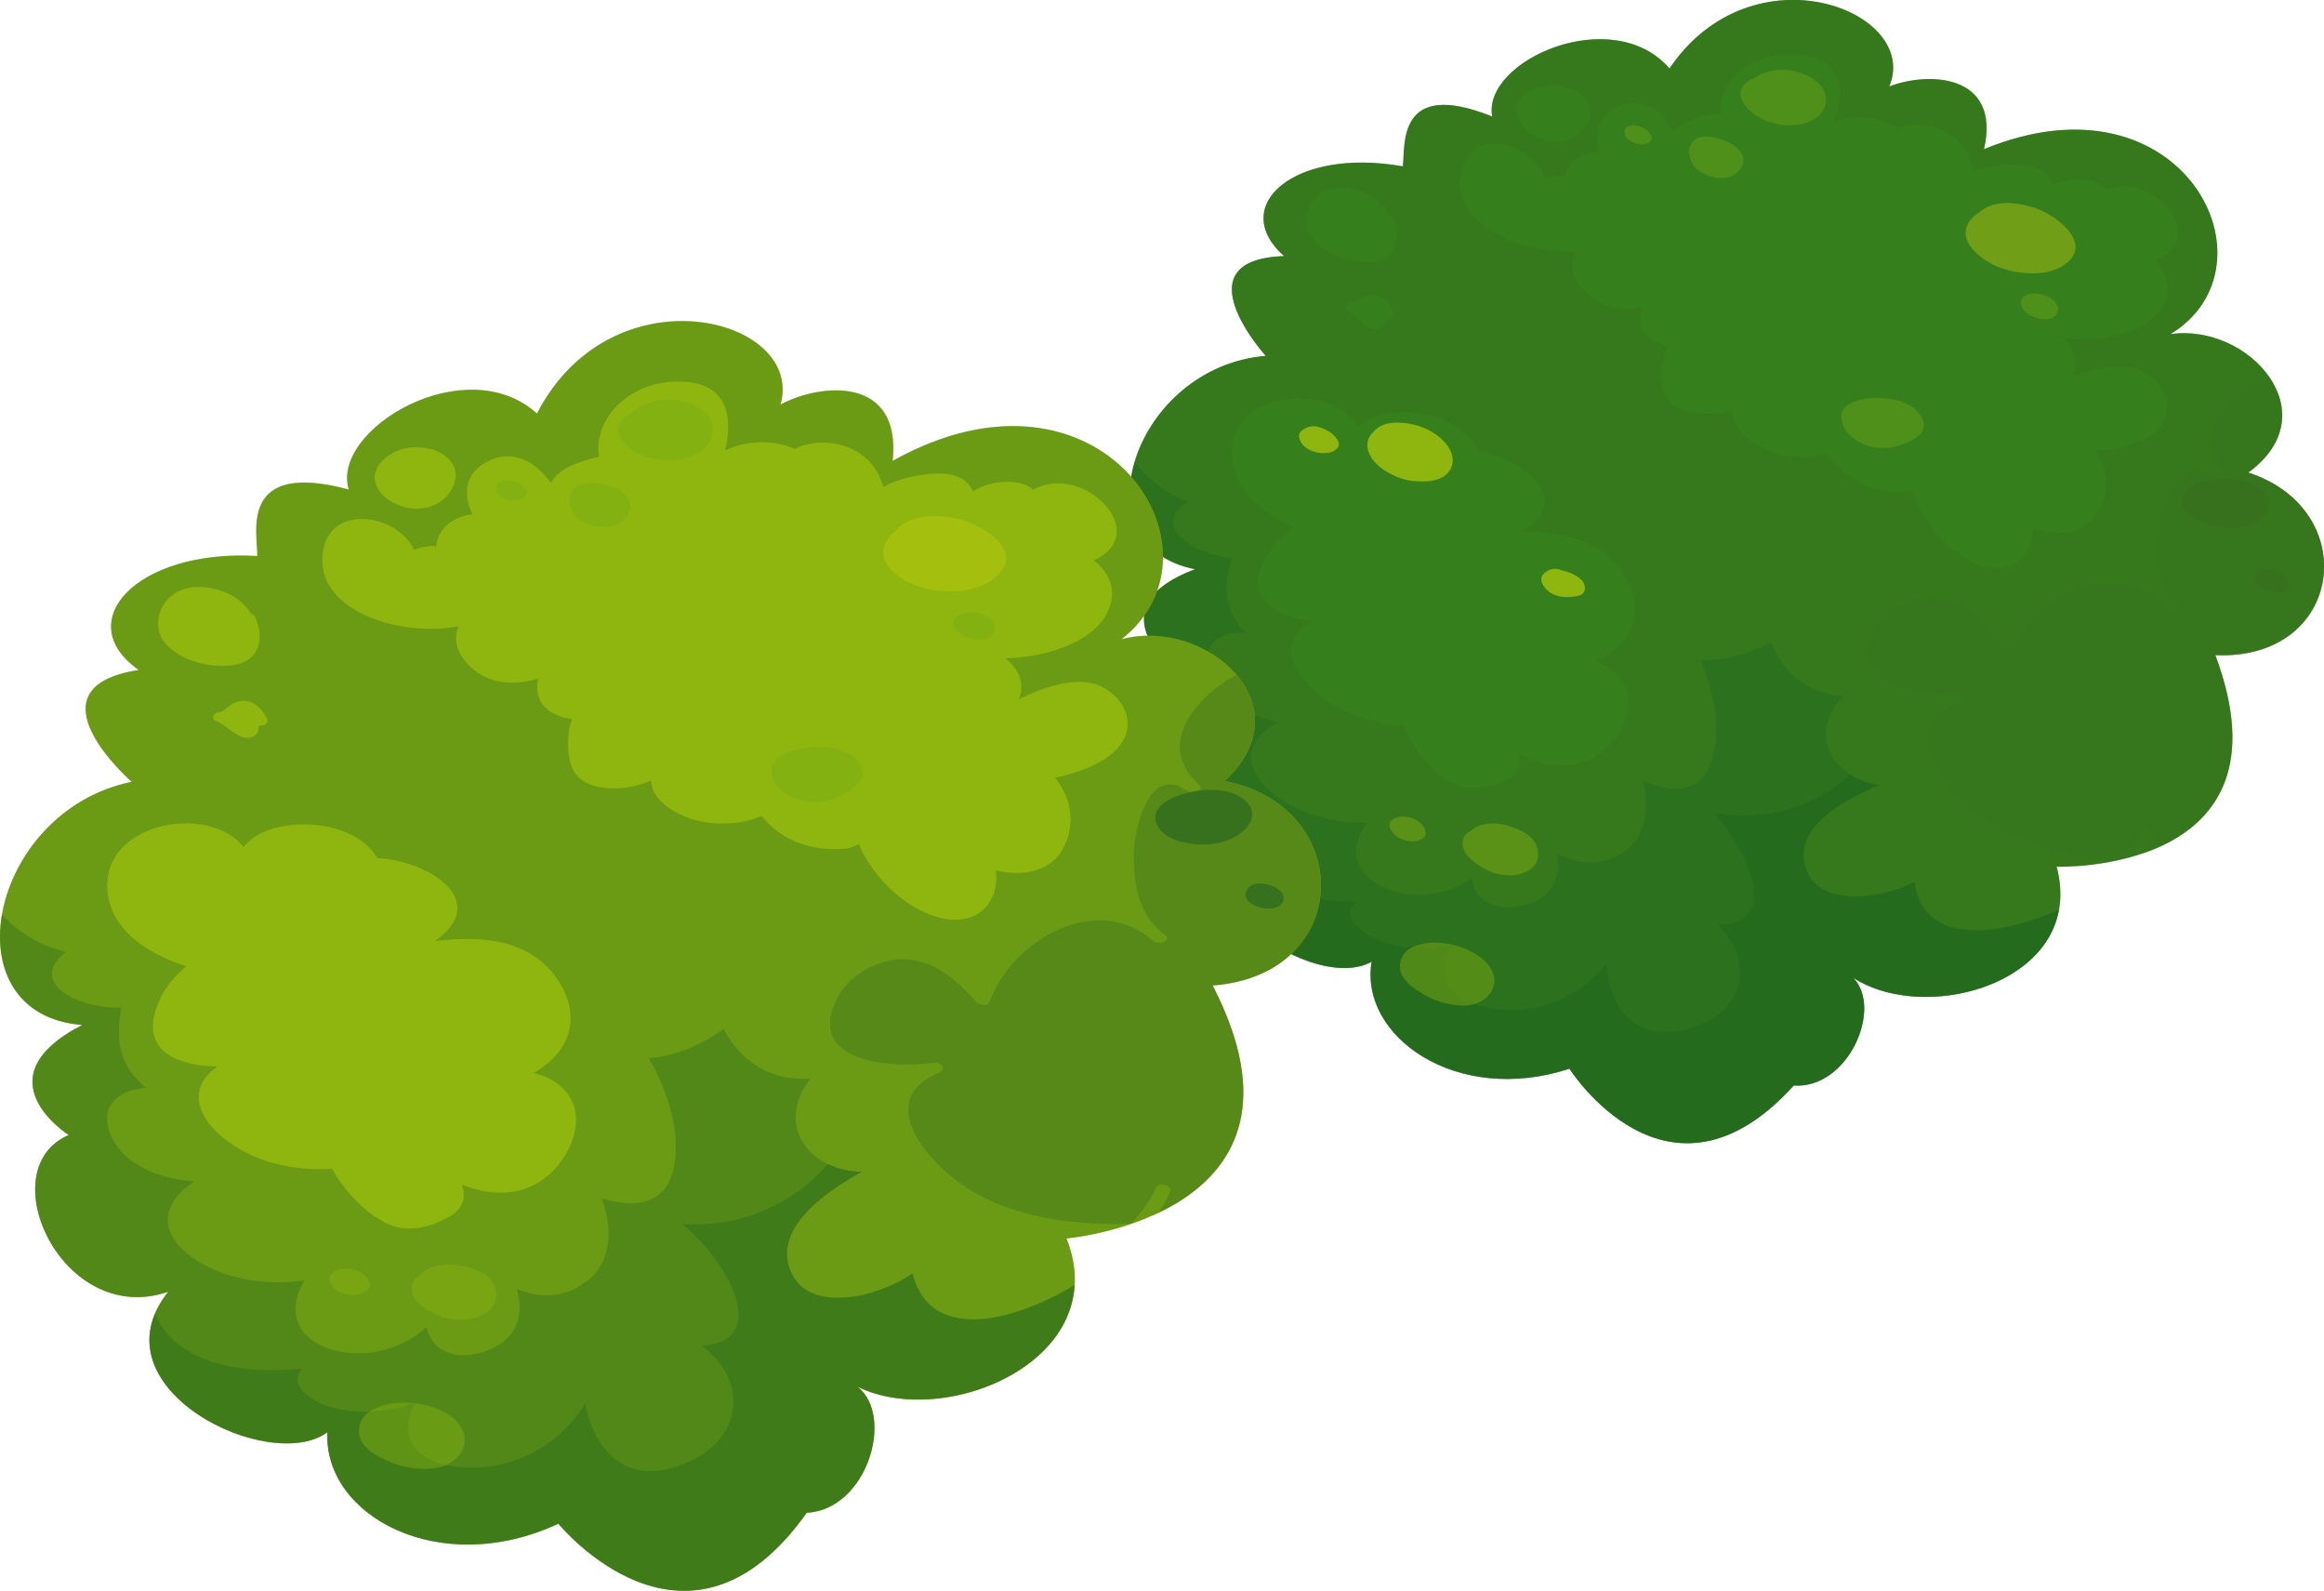 <svg width="190.65" height="130.46" viewBox="0 0 190.65 130.46" xmlns="http://www.w3.org/2000/svg" xmlns:xlink="http://www.w3.org/1999/xlink" xml:space="preserve" overflow="hidden"><defs></defs><g><path d="M128.75 87.64C128.75 87.64 136.83 100.43 147.15 89.02 151.63 89.32 154.49 82.67 152.02 80.18 158.19 84.18 171.18 80.35 168.72 71.08 168.72 71.08 188.46 71.74 181.73 53.72 192.26 54.19 193.86 41.81 184.43 38.75 191.1 33.9 184.5 26.48 178.06 27.4 187.24 21.81 179.12 5.5 162.76 12.23 164.17 6.02 158.15 5.85 154.99 7.09 157.58 0.86 143.76-4.45 136.96 5.61 132.27 0.22 121.59 4.96 122.41 9.55 114.53 6.39 115.3 11.96 115.08 13.64 106.18 12.05 100.71 16.88 105.33 21 96.68 21.29 103.83 29.18 103.83 29.18 93 30.1 88.19 44.74 98.04 46.68 89.94 49.7 96.07 54.68 96.07 54.68 89.92 56.47 93.88 68.86 102.03 67.11 95.53 73.54 107.9 81.51 112.53 78.86 111.49 84.97 119.47 90.68 128.75 87.64Z" fill="#367F1D"/><path d="M147.15 89.03C151.63 89.33 154.49 82.68 152.02 80.19 158.19 84.19 171.18 80.36 168.72 71.09 168.72 71.09 188.46 71.75 181.73 53.73 192.26 54.2 193.86 41.82 184.43 38.76 191.1 33.91 184.5 26.49 178.06 27.41 187.24 21.82 179.12 5.51 162.76 12.24 164.17 6.03 158.15 5.86 154.99 7.1 157.58 0.87 143.76-4.44 136.96 5.62 132.27 0.23 121.59 4.97 122.41 9.56 114.53 6.4 115.3 11.97 115.08 13.65 106.18 12.06 100.71 16.89 105.33 21.01 96.68 21.3 103.83 29.19 103.83 29.19 93 30.11 88.19 44.75 98.04 46.69 89.94 49.71 96.07 54.69 96.07 54.69 89.92 56.48 93.88 68.87 102.03 67.12 95.53 73.55 107.9 81.52 112.53 78.87 111.5 84.98 119.47 90.69 128.76 87.65 128.75 87.64 136.83 100.43 147.15 89.03ZM126.82 7.04C127.52 6.95 128.16 7.06 128.69 7.29 128.77 7.3 128.88 7.32 128.97 7.37 129.84 7.81 130.5 8.51 130.41 9.44 130.33 10.16 129.82 10.89 129.01 11.3 127.19 12.22 124.81 10.99 124.45 9.43 124.15 8.24 125.43 7.21 126.82 7.04ZM112.07 21.49C110.22 21.46 108.26 20.52 107.44 19.17 106.53 17.6 107.79 15.25 110.21 15.4 111.94 15.5 113.53 16.52 114.09 17.84 114.22 17.9 114.33 18 114.36 18.11 114.87 19.65 114.48 21.56 112.07 21.49ZM112.37 26.87C111.66 26.52 111.27 25.86 110.6 25.48 110.1 25.21 110.55 24.77 111 24.83 111.02 24.83 111.08 24.83 111.18 24.77 111.3 24.71 111.4 24.64 111.51 24.58 111.77 24.43 112.08 24.25 112.39 24.22 113.54 24.12 114.06 24.97 114.34 25.73 114.49 26.12 114.06 26.26 113.69 26.18 113.67 26.4 113.63 26.6 113.48 26.75 113.2 27.06 112.72 27.05 112.37 26.87ZM134.72 25.17C133.19 25.43 131.68 25.28 130.49 24.34 129.25 23.37 128.54 21.86 129.3 20.6 125.01 20.91 119.34 18.37 119.82 14.53 120.37 10.23 125.66 11.6 126.7 14.57 127.27 14.41 127.87 14.38 128.35 14.51 128.64 13.12 129.88 12.49 131.29 12.45 130.8 11.07 131 9.44 132.77 8.73 134.97 7.87 136.51 9.29 137.34 10.84 138.07 9.82 139.53 9.51 141.14 9.33 140.97 6.46 144.19 3.81 148.11 4.56 151.33 5.17 151.33 7.69 150.48 9.97 152.21 9.37 154.27 9.64 155.64 10.48 156.79 10.03 158.34 10.19 159.48 10.77 160.95 11.52 161.61 12.72 161.84 14.05 162.4 13.82 163.04 13.65 163.77 13.58 166 13.33 167.97 13.6 168.41 15.17 169.96 14.39 172.24 14.71 172.86 15.59 176.69 13.92 181.42 19.8 176.71 21.32 177.62 22.15 178.07 23.34 177.61 24.58 176.6 27.26 172.53 28.07 169.32 27.75 170.25 28.66 170.56 29.8 169.97 30.88 172.14 30.15 174.68 29.59 176.33 30.79 177.88 31.91 178.48 34.01 176.7 35.46 175.67 36.31 173.83 36.85 171.93 36.98 172.97 38.6 173.12 40.61 171.83 42.38 170.72 43.9 168.47 43.98 166.75 43.27 166.85 45.55 164.84 47.66 161.58 46 159.48 44.92 157.61 42.6 156.88 40.15 156.47 40.28 156.13 40.37 155.89 40.36 153.4 40.28 151.37 39.26 150.18 37.52 150.12 37.42 150.05 37.32 149.98 37.21 148.89 37.52 147.65 37.59 146.2 37.29 144.2 36.88 141.94 35.28 142.14 33.63 139.82 34.29 136.8 33.87 136.36 31.8 136.19 30.99 136.27 29.45 136.84 28.39 135.53 28.07 134.45 27.21 134.54 25.97 134.55 25.71 134.61 25.43 134.72 25.17ZM118.62 63.93C117.15 62.92 115.93 61.27 115.18 59.49 113.66 59.42 112.12 59.09 110.56 58.42 107.05 56.87 103.92 52.98 107.62 50.94 104.88 50.6 102.36 49.27 103.47 46.48 104.03 45.09 105.01 44.03 106.23 43.28 103.32 41.98 101.12 39.94 101.06 37.3 100.94 31.9 109.34 31.4 111.48 35 113.57 32.83 119.82 33.65 121.25 36.99 125.08 37.66 129.27 41.17 124.78 43.61 128.47 43.62 131.9 44.41 133.48 47.58 134.86 50.3 133.95 52.92 130.86 54.22 133.86 55.31 134.5 58.16 132.3 60.75 130.09 63.38 126.99 63.16 124.58 61.79 124.81 62.68 124.59 63.58 123.31 64.09 121.71 64.74 120.03 64.88 118.62 63.93Z" fill="#38711D" opacity="0.4"/><path d="M183.89 32.32C181.36 34.19 180.52 36.54 182.47 38.79 182.92 39.31 181.95 39.5 181.57 39.15 178.88 36.77 177.3 41.76 177.08 43.32 176.79 45.5 176.87 47.95 178.67 49.59 179.13 50.09 178.14 50.3 177.76 49.95 174.04 45.73 167.31 48.62 165.14 52.95 164.94 53.37 164.26 53.05 164.11 52.82 162.94 51.09 161.04 48.85 158.23 49.04 156.5 49.15 154.81 50.05 153.94 51.35 151.15 55.51 156.52 56.99 160.52 56.97 161.05 56.97 161.42 57.57 160.78 57.75 155.95 59.06 158.97 63.71 160.93 65.66 164.07 68.8 168.75 70.12 173.61 70.58 174.58 69.74 175.35 68.9 175.78 68.14 176.04 67.68 177.05 68.09 176.79 68.56 176.53 69.03 176.17 69.53 175.7 70.03 180.61 68.39 185.68 64.22 181.75 53.74 192.28 54.21 193.88 41.83 184.45 38.77 187.74 36.37 187.8 33.37 186.24 31.05 185.29 31.42 184.46 31.89 183.89 32.32Z" fill="#38711D" opacity="0.4"/><path d="M147.15 89.03C151.63 89.33 154.49 82.68 152.02 80.19 157.35 83.63 167.73 81.27 168.9 74.61 163.65 76.95 157.71 77.42 157.06 72.32 154.24 73.8 149.27 74.33 148.18 71.34 147.01 68.12 150.73 65.79 154.2 64.39 150.25 63.81 148.23 60.13 151.24 57.07 148.18 56.89 146.22 55.09 145.29 52.64 143.45 53.62 141.6 54.21 139.49 54.13 140.61 56.6 141.29 60.02 140.33 62.6 139.35 65.2 136.96 64.98 134.8 64.04 135.3 66.05 135.15 68.77 132.91 70.06 131.06 71.13 129.3 70.81 127.74 69.98 128.13 72.02 127.19 74.13 124.16 74.39 122.04 74.57 120.9 73.44 120.76 72 116.12 75.31 108.59 72.13 112.18 67.47 109.01 67.57 105.61 66.43 103.73 64.42 101.81 62.35 102.51 60.43 104.92 59.2 102.21 58.68 99.67 57.22 99.11 54.85 98.63 52.74 100.16 51.8 102.18 51.88 100.45 50.1 100.3 48.21 101.07 45.75 97.94 45.51 94.27 43.11 97.47 41.16 95.76 40.55 94.11 39.29 93.09 37.85 91.92 41.77 93.23 45.73 98.03 46.69 89.93 49.71 96.06 54.69 96.06 54.69 89.91 56.48 93.87 68.87 102.02 67.12 95.52 73.55 107.89 81.52 112.52 78.87 111.49 84.98 119.46 90.69 128.75 87.65 128.75 87.64 136.83 100.43 147.15 89.03Z" fill="#176020" opacity="0.3"/><path d="M147.15 89.03C151.63 89.33 154.49 82.68 152.02 80.19 157.35 83.63 167.73 81.27 168.9 74.61 163.65 76.95 157.71 77.42 157.06 72.32 154.24 73.8 149.27 74.33 148.18 71.34 147.01 68.12 150.73 65.79 154.2 64.39 153.28 64.25 152.46 63.94 151.79 63.51 148.96 66.13 144.76 67.45 140.53 66.66 143.39 69.62 146.24 76.03 140.86 75.82 144.09 78.68 143.3 83.69 137.51 84.56 133.6 85.13 131.95 82.01 131.78 79.03 129.77 81.61 126.35 83.3 122.49 82.71 118.77 82.14 117.56 79.86 119.22 77.49 116.6 78.07 113.51 77.75 111.7 76.29 110.58 75.38 110.54 74.58 111.23 73.95 106.61 73.93 101.88 72.39 100.85 68.61 97.37 74.71 108.23 81.32 112.51 78.88 111.48 84.99 119.45 90.7 128.74 87.66 128.75 87.64 136.83 100.43 147.15 89.03Z" fill="#176020" opacity="0.3"/><path d="M118.58 38.97C119.56 38.12 119.19 37.01 118.48 36.23 117.54 35.2 115.94 34.59 114.33 34.67 113.57 34.71 113 35 112.67 35.42 112.21 35.83 112.06 36.43 112.25 37 112.61 38.1 113.86 38.88 115.06 39.28 115.33 39.36 115.62 39.41 115.91 39.45 116.09 39.46 116.26 39.47 116.46 39.48 116.04 39.47 116.83 39.49 116.94 39.48 117.48 39.46 118.19 39.31 118.58 38.97Z" fill="#8EB60F"/><path d="M109.67 36.79C110.16 36.36 109.45 35.66 109.1 35.44 108.66 35.16 107.91 34.8 107.3 35.03 107.27 35.04 107.23 35.06 107.2 35.08 106.8 35.23 106.49 35.5 106.58 35.88 106.58 35.9 106.59 35.92 106.6 35.94 106.69 36.36 107.01 36.68 107.43 36.9 107.76 37.06 108.3 37.21 108.76 37.14 109.1 37.15 109.39 37.06 109.67 36.79Z" fill="#8EB60F"/><g opacity="0.4"><path d="M149.77 8.45C150.03 6.97 148.29 5.96 146.78 5.76 145.89 5.64 144.78 5.81 144.06 6.33 143.09 6.71 142.42 7.39 142.99 8.38 143.61 9.44 144.98 10.14 146.4 10.26 147.9 10.38 149.52 9.84 149.77 8.45Z" fill="#73AA15"/><path d="M142.74 13.9C143.8 12.45 141.62 11.33 140.23 11.22 139.74 11.18 139.21 11.23 138.88 11.61 138.53 12.02 138.47 12.48 138.64 12.87 138.67 13.1 138.77 13.36 139.01 13.67 139.75 14.56 141.87 15.11 142.74 13.9Z" fill="#73AA15"/><path d="M134.55 10.38C134.34 10.31 134.12 10.28 133.88 10.28L133.92 10.29C133.63 10.29 133.32 10.37 133.29 10.65 133.29 10.74 133.29 10.84 133.29 10.92 133.28 11.54 134.38 11.98 135.02 11.79 136.08 11.5 135.13 10.54 134.55 10.38Z" fill="#73AA15"/><path d="M169.77 21.36C171.12 19.98 169.42 18.36 168.09 17.6 167.6 17.28 167.05 17.06 166.45 16.92 165.2 16.56 163.73 16.48 162.65 17.19 162.54 17.26 162.48 17.33 162.38 17.41 162.05 17.62 161.75 17.87 161.54 18.18 160.46 19.83 162.67 21.49 164.24 22.01 165.91 22.57 168.44 22.73 169.77 21.36Z" fill="#C9CD0D"/><path d="M168.48 26C168.57 25.92 168.68 25.84 168.75 25.76 168.73 25.76 168.72 25.75 168.7 25.74 168.92 25.45 168.88 25.08 168.6 24.78 168.34 24.47 167.97 24.27 167.53 24.15 166.68 23.9 165.4 24.24 165.88 25.2 166.09 25.61 166.56 25.92 167.06 26.08 167.43 26.19 168.12 26.29 168.48 26Z" fill="#73AA15"/><path d="M157.1 35.95C158.24 35.24 157.87 34.25 157.1 33.55 156.51 33.01 155.48 32.74 154.59 32.67 153.05 32.53 150.56 32.91 151.15 34.62 151.16 34.68 151.15 34.75 151.18 34.82 151.51 35.8 152.71 36.52 153.88 36.71 154.98 36.86 156.18 36.53 157.1 35.95Z" fill="#73AA15"/></g><path d="M125.24 71.48C126.21 71.02 126.35 70.1 126.05 69.34 125.64 68.35 124.32 67.83 123.18 67.59 122.5 67.47 121.39 67.53 120.84 67.99 120.77 68.04 120.71 68.1 120.65 68.16 120.22 68.32 120.05 68.64 120 69 119.86 69.95 120.81 70.67 121.63 71.16 122.59 71.76 124.08 72.06 125.24 71.48Z" fill="#8EB60F" opacity="0.4"/><path d="M116.94 68.17C116.79 67.53 116.1 67.06 115.33 66.98 114.74 66.9 113.85 67.16 114.01 67.8 114.17 68.44 114.87 68.9 115.63 68.99 116.21 69.07 117.09 68.81 116.94 68.17Z" fill="#8EB60F" opacity="0.4"/><path d="M122.45 79.74C121.89 78.35 119.9 77.48 118.23 77.33 117.36 77.25 116.54 77.34 115.76 77.74 114.87 78.19 114.64 79.26 115.01 79.96 115.34 80.56 115.84 80.98 116.45 81.33 117.4 82.03 118.74 82.43 119.99 82.48 121.78 82.51 123.03 81.11 122.45 79.74Z" fill="#8EB60F" opacity="0.4"/><path d="M129.79 47.62C129.5 47.29 128.84 46.91 128.2 46.8 128.15 46.78 128.11 46.76 128.07 46.75 127.55 46.55 127.02 46.68 126.64 47.05 126.17 47.51 126.62 48.13 126.97 48.44 127.59 49 128.57 49.06 129.45 48.87 130.19 48.73 130.1 48 129.79 47.62Z" fill="#8EB60F"/><path d="M185.95 42.01C186.56 41.09 185.77 40.15 184.85 39.71 184.03 39.34 183.11 39.22 182.16 39.26 180.62 39.34 178.47 39.92 179.09 41.52 179.36 42.2 180.17 42.77 181.07 42.98 182.69 43.6 185.05 43.36 185.95 42.01Z" fill="#38711D"/><path d="M187.66 47.54C187.31 46.86 185.5 46.1 185.01 47.15L185.01 47.15C185 47.17 184.99 47.18 184.99 47.2 184.96 47.25 184.97 47.26 184.98 47.26 184.97 47.28 184.96 47.28 184.96 47.31 184.85 47.77 185.35 48.17 185.79 48.37 186.2 48.56 186.67 48.69 187.16 48.55 187.69 48.38 187.86 47.93 187.66 47.54Z" fill="#38711D"/></g><g><path d="M45.81 124.96C45.81 124.96 56.35 137.92 66.18 124.07 71.14 123.81 73.4 116.15 70.36 113.74 77.65 117.31 91.4 111.41 87.49 101.57 87.49 101.57 109.23 99.71 99.48 80.82 111.09 79.95 111.23 66.16 100.48 64.05 107.16 57.86 98.94 50.58 92 52.43 101.34 45.1 90.29 28.26 73.23 37.8 73.96 30.8 67.34 31.41 64.03 33.18 66.05 26.01 50.2 21.99 44.05 33.92 38.2 28.63 27.11 35.22 28.61 40.15 19.56 37.71 21.13 43.72 21.11 45.6 11.14 45.03 5.77 51.03 11.38 54.95 1.93 56.4 10.8 64.12 10.8 64.12-0.96 66.54-4.3 83.22 6.75 84.06-1.74 88.43 5.64 93.09 5.64 93.09-0.87 95.86 5.1 108.93 13.8 105.94 7.52 113.84 22.12 120.96 26.86 117.46 26.53 124.29 36.03 129.51 45.81 124.96Z" fill="#8EB60F"/><path d="M66.18 124.06C71.14 123.8 73.4 116.14 70.36 113.73 77.65 117.3 91.4 111.4 87.49 101.56 87.49 101.56 109.23 99.7 99.48 80.81 111.09 79.94 111.23 66.15 100.48 64.04 107.16 57.85 98.94 50.57 92 52.42 101.34 45.09 90.29 28.25 73.23 37.79 73.96 30.79 67.34 31.4 64.03 33.17 66.05 26 50.2 21.98 44.05 33.91 38.2 28.62 27.11 35.21 28.61 40.14 19.56 37.7 21.13 43.71 21.11 45.59 11.14 45.02 5.77 51.02 11.38 54.94 1.93 56.39 10.8 64.11 10.8 64.11-0.96 66.54-4.3 83.22 6.75 84.06-1.74 88.43 5.64 93.09 5.64 93.09-0.87 95.86 5.1 108.93 13.8 105.94 7.52 113.84 22.12 120.96 26.86 117.46 26.53 124.29 36.03 129.51 45.81 124.96 45.81 124.96 56.35 137.92 66.18 124.06ZM33.13 36.8C33.89 36.61 34.6 36.65 35.21 36.82 35.3 36.81 35.43 36.82 35.53 36.87 36.54 37.24 37.36 37.92 37.38 38.95 37.38 39.76 36.92 40.62 36.09 41.17 34.21 42.41 31.44 41.38 30.84 39.72 30.36 38.46 31.62 37.17 33.13 36.8ZM18.85 54.58C16.82 54.78 14.54 54.01 13.46 52.64 12.26 51.04 13.33 48.3 16 48.15 17.91 48.04 19.79 48.94 20.58 50.32 20.73 50.37 20.87 50.46 20.91 50.58 21.67 52.19 21.49 54.34 18.85 54.58ZM19.87 60.44C19.04 60.15 18.54 59.47 17.75 59.14 17.17 58.91 17.6 58.37 18.11 58.38 18.13 58.37 18.19 58.37 18.3 58.29 18.42 58.21 18.52 58.13 18.64 58.04 18.9 57.84 19.21 57.6 19.56 57.53 20.81 57.27 21.49 58.13 21.89 58.93 22.11 59.34 21.65 59.55 21.23 59.51 21.24 59.75 21.22 59.98 21.07 60.16 20.81 60.54 20.28 60.59 19.87 60.44ZM44.17 55.65C42.53 56.13 40.85 56.17 39.42 55.3 37.93 54.4 36.96 52.84 37.63 51.36 32.96 52.27 26.41 50.22 26.44 45.95 26.47 41.17 32.46 41.97 33.99 45.09 34.59 44.85 35.24 44.73 35.79 44.81 35.93 43.25 37.2 42.4 38.75 42.17 38.03 40.72 38.03 38.91 39.88 37.9 42.19 36.67 44.06 38.02 45.18 39.61 45.85 38.4 47.41 37.86 49.15 37.46 48.59 34.33 51.78 31 56.17 31.31 59.78 31.55 60.11 34.32 59.48 36.94 61.3 36.06 63.6 36.08 65.2 36.82 66.4 36.18 68.13 36.15 69.45 36.64 71.16 37.27 72.04 38.49 72.47 39.93 73.06 39.6 73.74 39.34 74.52 39.16 76.93 38.6 79.12 38.63 79.82 40.3 81.42 39.24 83.96 39.3 84.75 40.18 88.74 37.84 94.69 43.67 89.72 45.97 90.83 46.77 91.48 48.01 91.14 49.42 90.39 52.5 86.03 53.92 82.47 53.99 83.6 54.87 84.1 56.08 83.59 57.34 85.88 56.25 88.59 55.31 90.55 56.41 92.4 57.43 93.33 59.66 91.57 61.48 90.55 62.55 88.6 63.38 86.54 63.78 87.89 65.42 88.32 67.61 87.14 69.72 86.12 71.53 83.66 71.92 81.68 71.37 82.09 73.85 80.16 76.43 76.37 75.04 73.92 74.13 71.57 71.84 70.45 69.24 70.02 69.44 69.65 69.58 69.39 69.6 66.65 69.84 64.29 68.99 62.75 67.23 62.68 67.13 62.58 67.03 62.49 66.92 61.33 67.41 59.98 67.64 58.36 67.5 56.11 67.31 53.42 65.86 53.42 64.02 50.96 65.05 47.6 64.98 46.85 62.77 46.55 61.9 46.45 60.2 46.93 58.97 45.45 58.79 44.16 57.99 44.09 56.61 44.05 56.26 44.08 55.95 44.17 55.65ZM31.59 100.27C29.84 99.35 28.29 97.71 27.24 95.85 25.57 95.97 23.83 95.81 22.04 95.28 17.98 94.04 14.05 90.18 17.83 87.46 14.78 87.44 11.83 86.32 12.69 83.11 13.13 81.52 14.06 80.22 15.3 79.24 11.94 78.19 9.26 76.25 8.85 73.36 8.01 67.45 17.15 65.8 19.98 69.47 21.98 66.81 28.95 66.9 30.96 70.37 35.25 70.6 40.31 73.91 35.7 77.17 39.75 76.7 43.62 77.11 45.77 80.38 47.64 83.19 46.99 86.17 43.77 88 47.2 88.8 48.27 91.84 46.21 94.98 44.13 98.15 40.7 98.32 37.87 97.14 38.24 98.08 38.12 99.1 36.78 99.83 35.09 100.75 33.26 101.14 31.59 100.27Z" fill="#38711D" opacity="0.4"/><path d="M99.04 57.05C96.51 59.44 95.9 62.12 98.33 64.33 98.89 64.84 97.85 65.18 97.39 64.85 94.12 62.59 93.04 68.27 93.01 70.01 92.98 72.44 93.39 75.12 95.58 76.68 96.15 77.17 95.09 77.52 94.63 77.2 90 73.05 83 77.11 81.19 82.15 81.02 82.63 80.24 82.37 80.04 82.14 78.53 80.39 76.15 78.18 73.09 78.76 71.2 79.11 69.47 80.32 68.68 81.86 66.16 86.79 72.24 87.71 76.63 87.16 77.21 87.09 77.7 87.7 77.02 87.99 71.89 90.07 75.82 94.76 78.22 96.64 82.08 99.67 87.38 100.51 92.77 100.37 93.73 99.32 94.46 98.3 94.83 97.41 95.05 96.87 96.21 97.19 95.99 97.74 95.77 98.29 95.44 98.88 94.99 99.49 100.16 97.05 105.17 91.82 99.48 80.83 111.09 79.96 111.23 66.17 100.48 64.06 103.78 61 103.44 57.69 101.43 55.35 100.45 55.88 99.61 56.5 99.04 57.05Z" fill="#38711D" opacity="0.4"/><path d="M66.18 124.06C71.14 123.8 73.4 116.14 70.36 113.73 76.65 116.8 87.73 112.85 88.15 105.4 82.69 108.65 76.24 109.95 74.86 104.44 71.96 106.43 66.58 107.67 64.99 104.52 63.28 101.14 67.06 98.1 70.68 96.11 66.27 95.99 63.58 92.22 66.47 88.47 63.09 88.67 60.7 86.95 59.36 84.39 57.47 85.71 55.52 86.6 53.2 86.78 54.76 89.34 55.95 93.01 55.23 95.97 54.49 98.95 51.85 99.03 49.36 98.28 50.17 100.42 50.37 103.42 48.07 105.13 46.18 106.54 44.21 106.43 42.39 105.72 43.09 107.91 42.33 110.34 39.04 111.03 36.74 111.51 35.34 110.41 34.99 108.85 30.33 113.09 21.66 110.59 24.98 105.01 21.51 105.53 17.64 104.73 15.31 102.77 12.93 100.75 13.44 98.55 15.93 96.89 12.9 96.68 9.92 95.4 9 92.88 8.2 90.63 9.75 89.4 11.98 89.21 9.85 87.48 9.43 85.43 9.96 82.63 6.49 82.77 2.16 80.63 5.4 78.07 3.44 77.62 1.47 76.46 0.16 75.01-0.61 79.46 1.35 83.64 6.74 84.05-1.75 88.42 5.63 93.08 5.63 93.08-0.88 95.85 5.09 108.92 13.79 105.93 7.51 113.83 22.11 120.95 26.85 117.45 26.52 124.28 36.02 129.5 45.8 124.95 45.81 124.96 56.35 137.92 66.18 124.06Z" fill="#176020" opacity="0.3"/><path d="M66.18 124.06C71.14 123.8 73.4 116.14 70.36 113.73 76.65 116.8 87.73 112.85 88.15 105.4 82.69 108.65 76.24 109.95 74.86 104.44 71.96 106.43 66.58 107.67 64.99 104.52 63.28 101.14 67.06 98.1 70.68 96.11 69.64 96.08 68.71 95.84 67.92 95.46 65.16 98.7 60.72 100.71 55.99 100.39 59.51 103.27 63.48 109.92 57.55 110.39 61.47 113.1 61.26 118.7 55.02 120.41 50.81 121.55 48.59 118.34 48.01 115.1 46.14 118.19 42.62 120.49 38.3 120.36 34.15 120.22 32.52 117.88 34.03 115.06 31.23 116.04 27.8 116.09 25.62 114.73 24.27 113.87 24.12 113 24.8 112.23 19.73 112.81 14.33 111.74 12.72 107.73 9.7 114.88 22.48 120.71 26.86 117.47 26.53 124.3 36.03 129.52 45.81 124.97 45.81 124.96 56.35 137.92 66.18 124.06Z" fill="#176020" opacity="0.3"/><path d="M28.28 72.9C29.24 71.84 28.7 70.67 27.81 69.91 26.64 68.9 24.81 68.45 23.06 68.74 22.23 68.89 21.64 69.28 21.34 69.78 20.89 70.29 20.8 70.96 21.09 71.57 21.63 72.72 23.1 73.42 24.46 73.7 24.77 73.75 25.09 73.77 25.42 73.78 25.62 73.77 25.81 73.76 26.02 73.74 25.55 73.78 26.42 73.7 26.54 73.68 27.13 73.59 27.89 73.32 28.28 72.9Z" fill="#8EB60F"/><path d="M18.22 71.68C18.7 71.14 17.83 70.47 17.42 70.27 16.9 70.02 16.03 69.72 15.39 70.06 15.35 70.08 15.32 70.1 15.28 70.12 14.86 70.33 14.55 70.67 14.7 71.08 14.71 71.1 14.72 71.12 14.73 71.15 14.88 71.6 15.28 71.9 15.76 72.09 16.14 72.22 16.76 72.31 17.25 72.17 17.63 72.15 17.95 72.01 18.22 71.68Z" fill="#8EB60F"/><g opacity="0.4"><path d="M58.48 35.33C58.57 33.67 56.53 32.8 54.85 32.77 53.85 32.76 52.66 33.09 51.94 33.76 50.93 34.3 50.28 35.14 51.03 36.14 51.85 37.22 53.45 37.81 55.02 37.75 56.69 37.7 58.39 36.89 58.48 35.33Z" fill="#73AA15"/><path d="M51.49 42.23C52.46 40.5 49.93 39.56 48.38 39.62 47.84 39.64 47.26 39.76 46.95 40.22 46.62 40.72 46.62 41.23 46.85 41.63 46.91 41.88 47.05 42.15 47.36 42.45 48.3 43.35 50.7 43.68 51.49 42.23Z" fill="#73AA15"/><path d="M42.05 39.45C41.81 39.41 41.57 39.39 41.3 39.43L41.35 39.44C41.03 39.48 40.7 39.61 40.7 39.92 40.71 40.02 40.73 40.12 40.74 40.22 40.82 40.9 42.07 41.24 42.75 40.95 43.87 40.48 42.7 39.54 42.05 39.45Z" fill="#73AA15"/><path d="M82.12 46.87C83.42 45.18 81.34 43.63 79.78 42.96 79.21 42.68 78.57 42.51 77.89 42.43 76.47 42.2 74.85 42.3 73.76 43.23 73.64 43.32 73.59 43.4 73.49 43.51 73.16 43.78 72.86 44.09 72.67 44.46 71.7 46.41 74.34 47.94 76.13 48.31 78.04 48.71 80.84 48.54 82.12 46.87Z" fill="#C9CD0D"/><path d="M81.31 52.13C81.4 52.03 81.51 51.93 81.57 51.83 81.55 51.83 81.53 51.83 81.52 51.82 81.73 51.47 81.63 51.07 81.29 50.78 80.97 50.48 80.53 50.3 80.03 50.23 79.07 50.07 77.7 50.61 78.35 51.59 78.63 52.01 79.19 52.29 79.76 52.4 80.18 52.48 80.96 52.5 81.31 52.13Z" fill="#73AA15"/><path d="M70.13 64.54C71.29 63.61 70.75 62.58 69.81 61.91 69.09 61.4 67.93 61.23 66.95 61.27 65.24 61.32 62.56 62.06 63.44 63.85 63.46 63.92 63.46 64 63.5 64.06 63.99 65.09 65.4 65.72 66.71 65.78 67.93 65.82 69.2 65.3 70.13 64.54Z" fill="#73AA15"/></g><path d="M39.84 107.69C40.84 107.05 40.88 106.03 40.45 105.24 39.87 104.2 38.35 103.82 37.07 103.7 36.31 103.65 35.09 103.87 34.55 104.45 34.48 104.52 34.42 104.59 34.37 104.66 33.92 104.89 33.77 105.26 33.77 105.67 33.74 106.73 34.88 107.4 35.84 107.82 36.98 108.34 38.65 108.47 39.84 107.69Z" fill="#8EB60F" opacity="0.4"/><path d="M30.3 105.15C30.05 104.47 29.23 104.04 28.38 104.05 27.72 104.04 26.78 104.44 27.04 105.12 27.29 105.81 28.12 106.21 28.97 106.22 29.63 106.23 30.55 105.82 30.3 105.15Z" fill="#8EB60F" opacity="0.4"/><path d="M37.87 117.12C37.07 115.67 34.78 114.97 32.93 115.03 31.96 115.06 31.08 115.26 30.27 115.8 29.35 116.41 29.24 117.61 29.73 118.33 30.18 118.95 30.77 119.35 31.49 119.65 32.63 120.29 34.15 120.56 35.52 120.44 37.5 120.24 38.68 118.54 37.87 117.12Z" fill="#8EB60F" opacity="0.4"/><path d="M41.7 80.92C41.34 80.6 40.56 80.27 39.85 80.23 39.79 80.21 39.75 80.19 39.7 80.19 39.1 80.04 38.54 80.25 38.17 80.7 37.71 81.26 38.29 81.89 38.71 82.18 39.46 82.71 40.54 82.65 41.48 82.33 42.29 82.08 42.09 81.29 41.7 80.92Z" fill="#8EB60F"/><path d="M102.57 67.41C103.12 66.31 102.13 65.39 101.06 65.03 100.12 64.73 99.09 64.72 98.05 64.89 96.37 65.18 94.09 66.09 94.98 67.77 95.36 68.47 96.33 69 97.34 69.11 99.2 69.57 101.76 69 102.57 67.41Z" fill="#38711D"/><path d="M105.17 73.24C104.7 72.54 102.61 71.94 102.21 73.16L102.21 73.16C102.21 73.18 102.19 73.2 102.19 73.21 102.17 73.27 102.17 73.28 102.18 73.27 102.17 73.29 102.15 73.3 102.17 73.32 102.11 73.84 102.72 74.21 103.22 74.37 103.69 74.52 104.23 74.6 104.75 74.39 105.32 74.16 105.44 73.65 105.17 73.24Z" fill="#38711D"/></g></svg>